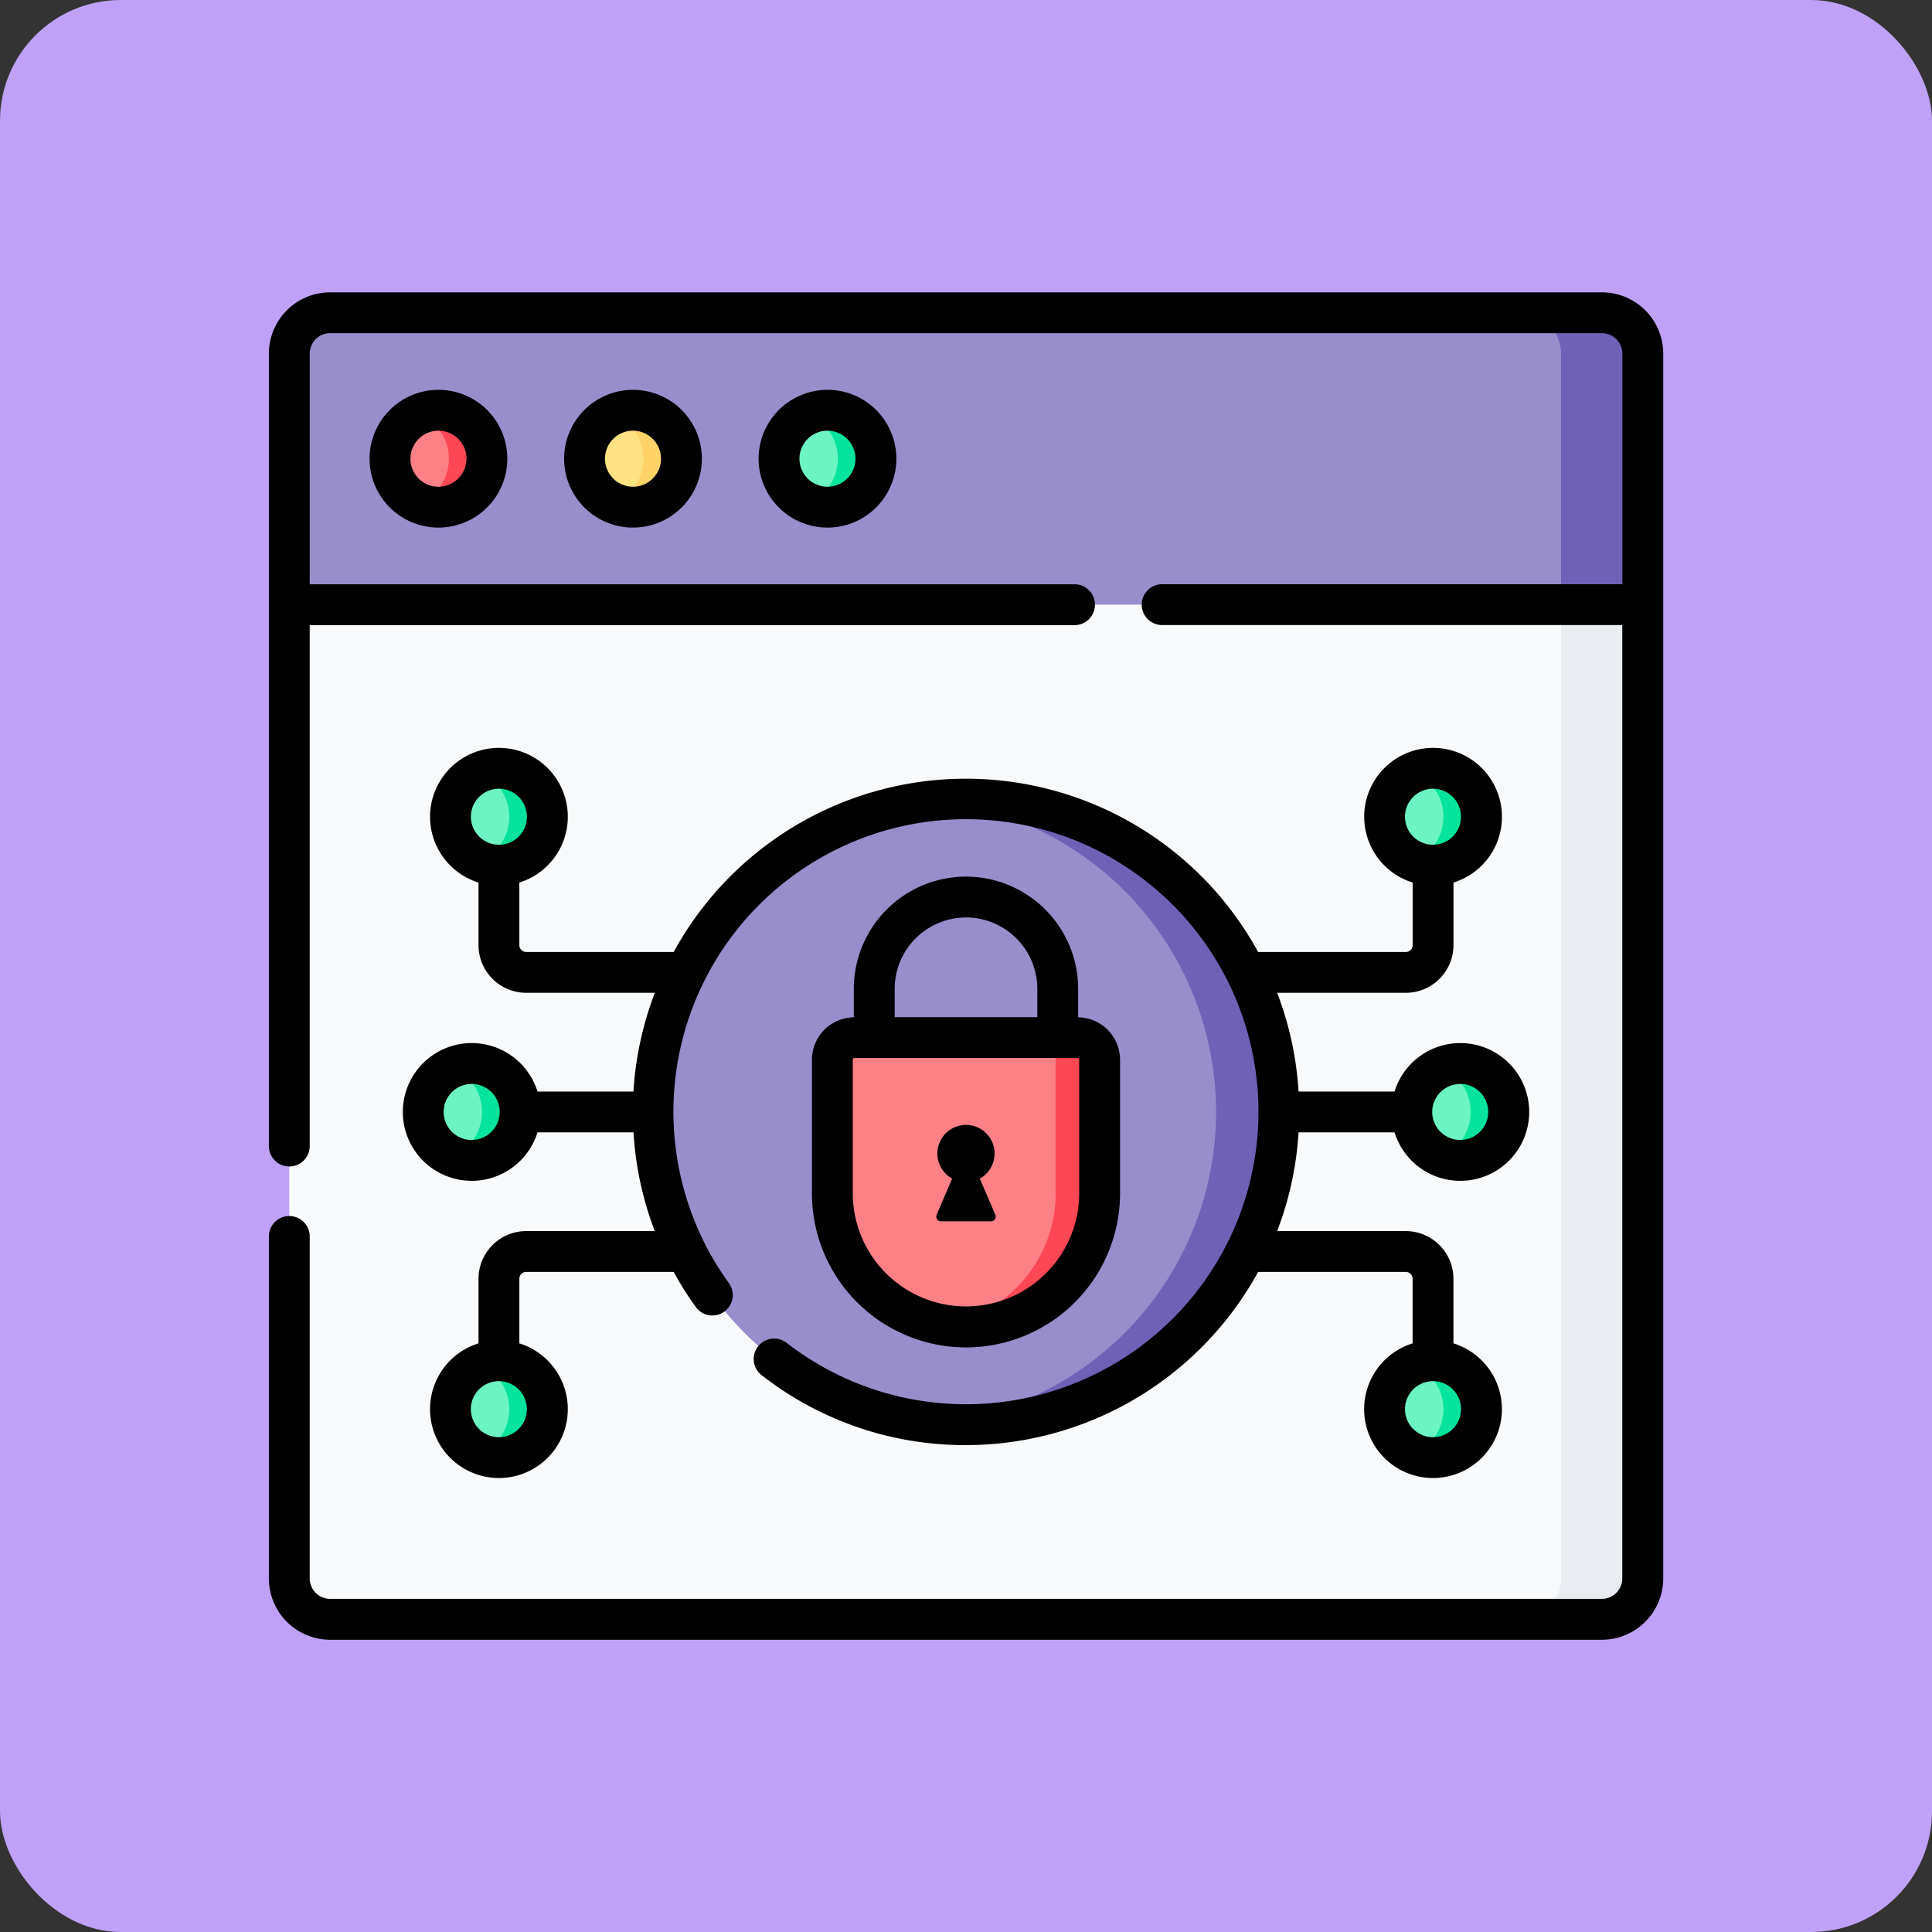 <svg id="Group_1103682" data-name="Group 1103682" xmlns="http://www.w3.org/2000/svg" width="80" height="80" viewBox="0 0 80 80">
  <rect x="0" y="0" width="80" height="80" fill="#333333" stroke="none"/>
  <rect id="Rectangle_402033" data-name="Rectangle 402033" width="80" height="80" rx="5" transform="translate(0)" fill="#bfa2f7"/>
  <g id="Group_1105061" data-name="Group 1105061" transform="translate(11.134 3.499)">
    <g id="Group_1105059" data-name="Group 1105059" transform="translate(0.846 9.452)">
      <g id="Group_1105058" data-name="Group 1105058">
        <path id="Path_881631" data-name="Path 881631" d="M7.5,77.387a1.691,1.691,0,0,0,1.691,1.691H59.82a1.691,1.691,0,0,0,1.691-1.691V27.8a1.691,1.691,0,0,0-1.691-1.691h-49.5A1.691,1.691,0,0,0,8.628,27.8L7.5,37.064Z" transform="translate(-7.5 -24.978)" fill="#f7f9fa"/>
        <path id="Path_881632" data-name="Path 881632" d="M461.755,18.106H459.5a1.513,1.513,0,0,1,1.691,1.466V70.289a1.691,1.691,0,0,1-1.691,1.691h3.383a1.691,1.691,0,0,0,1.691-1.691V29.966l-1.128-10.395a1.513,1.513,0,0,0-1.691-1.466Z" transform="translate(-408.533 -17.88)" fill="#e9edf1"/>
        <path id="Path_881633" data-name="Path 881633" d="M60.5,16.106H9.191A1.691,1.691,0,0,0,7.5,17.8V28.192H62.188V17.8A1.691,1.691,0,0,0,60.5,16.106Z" transform="translate(-7.5 -16.106)" fill="#978ecb"/>
        <path id="Path_881634" data-name="Path 881634" d="M462.883,16.106H459.5a1.691,1.691,0,0,1,1.691,1.691V28.192h3.383V17.8A1.691,1.691,0,0,0,462.883,16.106Z" transform="translate(-408.533 -16.106)" fill="#6e61b6"/>
        <path id="Path_881635" data-name="Path 881635" d="M191.232,54.685a1.819,1.819,0,0,1-1.893,1.893,1.914,1.914,0,1,1,0-3.787A1.819,1.819,0,0,1,191.232,54.685Z" transform="translate(-167.055 -48.642)" fill="#6cf5c2"/>
        <path id="Path_881636" data-name="Path 881636" d="M198.913,51.907a2,2,0,0,0-.789.162,2.006,2.006,0,0,1,0,3.689,2.006,2.006,0,1,0,.789-3.85Z" transform="translate(-176.629 -47.87)" fill="#05e39c"/>
        <path id="Path_881637" data-name="Path 881637" d="M119.817,54.685a1.819,1.819,0,0,1-1.893,1.893,1.914,1.914,0,1,1,0-3.787A1.819,1.819,0,0,1,119.817,54.685Z" transform="translate(-103.693 -48.642)" fill="#ffe282"/>
        <path id="Path_881638" data-name="Path 881638" d="M127.5,51.907a2,2,0,0,0-.789.162,2.006,2.006,0,0,1,0,3.689,2.006,2.006,0,1,0,.789-3.85Z" transform="translate(-113.267 -47.87)" fill="#ffd368"/>
        <path id="Path_881639" data-name="Path 881639" d="M48.4,54.685a1.819,1.819,0,0,1-1.893,1.893,1.914,1.914,0,1,1,0-3.787A1.819,1.819,0,0,1,48.4,54.685Z" transform="translate(-40.331 -48.642)" fill="#fd8087"/>
        <path id="Path_881640" data-name="Path 881640" d="M56.084,51.907a2,2,0,0,0-.789.162,2.006,2.006,0,0,1,0,3.689,2.006,2.006,0,1,0,.789-3.85Z" transform="translate(-49.906 -47.87)" fill="#fd4755"/>
        <path id="Path_881641" data-name="Path 881641" d="M70.583,186.169a1.819,1.819,0,0,1-1.893,1.893,1.914,1.914,0,1,1,0-3.787A1.819,1.819,0,0,1,70.583,186.169Z" transform="translate(-60.01 -165.3)" fill="#6cf5c2"/>
        <path id="Path_881642" data-name="Path 881642" d="M78.264,183.391a2,2,0,0,0-.789.162,2.006,2.006,0,0,1,0,3.689,2.006,2.006,0,1,0,.789-3.85Z" transform="translate(-69.585 -164.528)" fill="#05e39c"/>
        <path id="Path_881643" data-name="Path 881643" d="M413.633,186.169a1.819,1.819,0,0,1-1.893,1.893,1.914,1.914,0,1,1,0-3.787A1.819,1.819,0,0,1,413.633,186.169Z" transform="translate(-364.379 -165.3)" fill="#6cf5c2"/>
        <path id="Path_881644" data-name="Path 881644" d="M421.314,183.391a2,2,0,0,0-.789.162,2.006,2.006,0,0,1,0,3.689,2.006,2.006,0,1,0,.789-3.85Z" transform="translate(-373.953 -164.528)" fill="#05e39c"/>
        <path id="Path_881645" data-name="Path 881645" d="M70.583,403.727a1.819,1.819,0,0,1-1.893,1.893,1.914,1.914,0,1,1,0-3.787A1.819,1.819,0,0,1,70.583,403.727Z" transform="translate(-60.01 -358.326)" fill="#6cf5c2"/>
        <path id="Path_881646" data-name="Path 881646" d="M78.264,400.949a2,2,0,0,0-.789.162,2.006,2.006,0,0,1,0,3.689,2.006,2.006,0,1,0,.789-3.85Z" transform="translate(-69.585 -357.555)" fill="#05e39c"/>
        <path id="Path_881647" data-name="Path 881647" d="M413.633,403.727a1.819,1.819,0,0,1-1.893,1.893,1.914,1.914,0,1,1,0-3.787A1.819,1.819,0,0,1,413.633,403.727Z" transform="translate(-364.379 -358.326)" fill="#6cf5c2"/>
        <path id="Path_881648" data-name="Path 881648" d="M421.314,400.949a2,2,0,0,0-.789.162,2.006,2.006,0,0,1,0,3.689,2.006,2.006,0,1,0,.789-3.85Z" transform="translate(-373.953 -357.555)" fill="#05e39c"/>
        <path id="Path_881649" data-name="Path 881649" d="M423.633,294.579a1.819,1.819,0,0,1-1.893,1.893,1.914,1.914,0,1,1,0-3.787A1.819,1.819,0,0,1,423.633,294.579Z" transform="translate(-373.251 -261.486)" fill="#6cf5c2"/>
        <path id="Path_881650" data-name="Path 881650" d="M431.314,291.8a2,2,0,0,0-.789.162,2.006,2.006,0,0,1,0,3.689,2.006,2.006,0,1,0,.789-3.85Z" transform="translate(-382.825 -260.714)" fill="#05e39c"/>
        <path id="Path_881651" data-name="Path 881651" d="M60.583,294.579a1.819,1.819,0,0,1-1.893,1.893,1.914,1.914,0,1,1,0-3.787,1.819,1.819,0,0,1,1.893,1.893Z" transform="translate(-51.138 -261.486)" fill="#6cf5c2"/>
        <path id="Path_881652" data-name="Path 881652" d="M68.264,291.8a2,2,0,0,0-.789.162,2.006,2.006,0,0,1,0,3.689,2.006,2.006,0,1,0,.789-3.85Z" transform="translate(-60.712 -260.714)" fill="#05e39c"/>
        <path id="Path_881653" data-name="Path 881653" d="M165.918,208.116c0,7.153-4.671,12.838-11.823,12.838-.438,0-.87.091-1.3.049a12.952,12.952,0,0,1-.027-25.771c.435-.044.877.046,1.324.046C161.248,195.278,165.918,200.964,165.918,208.116Z" transform="translate(-126.074 -175.023)" fill="#978ecb"/>
        <path id="Path_881654" data-name="Path 881654" d="M245.8,194.736q-.657,0-1.3.064a12.952,12.952,0,0,1,0,25.773q.64.064,1.3.064a12.951,12.951,0,1,0,0-25.9Z" transform="translate(-217.776 -174.594)" fill="#6e61b6"/>
        <path id="Path_881655" data-name="Path 881655" d="M212.462,294.153a5.733,5.733,0,0,1-.911.038,5.535,5.535,0,0,1-4.622-5.459V283.2a.911.911,0,0,1,.911-.911h8.117a.911.911,0,0,1,.911.911v5.533C216.868,291.789,215.518,294.153,212.462,294.153Z" transform="translate(-184.442 -252.275)" fill="#fd8087"/>
        <path id="Path_881656" data-name="Path 881656" d="M253.455,282.288h-1.822a.911.911,0,0,1,.911.911v5.533a5.534,5.534,0,0,1-4.622,5.457,5.531,5.531,0,0,0,6.444-5.457V283.2A.911.911,0,0,0,253.455,282.288Z" transform="translate(-220.812 -252.274)" fill="#fd4755"/>
      </g>
    </g>
    <g id="Group_1105060" data-name="Group 1105060" transform="translate(0 8.606)">
      <path id="Path_881657" data-name="Path 881657" d="M179.833,47.259a2.852,2.852,0,1,0,2.852-2.852A2.855,2.855,0,0,0,179.833,47.259Zm4.012,0a1.16,1.16,0,1,1-1.16-1.16A1.162,1.162,0,0,1,183.845,47.259Z" transform="translate(-159.555 -40.37)"/>
      <path id="Path_881658" data-name="Path 881658" d="M108.418,47.259a2.852,2.852,0,1,0,2.852-2.852A2.855,2.855,0,0,0,108.418,47.259Zm4.012,0a1.16,1.16,0,1,1-1.16-1.16A1.162,1.162,0,0,1,112.43,47.259Z" transform="translate(-96.193 -40.37)"/>
      <path id="Path_881659" data-name="Path 881659" d="M37,47.259a2.852,2.852,0,1,0,2.852-2.852A2.855,2.855,0,0,0,37,47.259Zm4.012,0a1.16,1.16,0,1,1-1.16-1.16A1.162,1.162,0,0,1,41.015,47.259Z" transform="translate(-32.831 -40.37)"/>
      <path id="Path_881660" data-name="Path 881660" d="M55.2,8.606H2.537A2.54,2.54,0,0,0,0,11.143V43.986a.846.846,0,0,0,1.691,0v-21.6h31.64a.846.846,0,1,0,0-1.691H1.691V11.143a.847.847,0,0,1,.846-.846H55.2a.847.847,0,0,1,.846.846v9.549H37.017a.846.846,0,1,0,0,1.691H56.041V61.861a.847.847,0,0,1-.846.846H2.537a.847.847,0,0,1-.846-.846V47.672a.846.846,0,0,0-1.691,0V61.861A2.54,2.54,0,0,0,2.537,64.4H55.2a2.54,2.54,0,0,0,2.537-2.537V11.143A2.54,2.54,0,0,0,55.2,8.606Z" transform="translate(0 -8.606)"/>
      <path id="Path_881661" data-name="Path 881661" d="M205.808,223.174a4.65,4.65,0,0,0-4.645,4.645V229a1.758,1.758,0,0,0-1.734,1.756v5.533a6.379,6.379,0,0,0,12.758,0v-5.533A1.758,1.758,0,0,0,210.452,229v-1.176A4.65,4.65,0,0,0,205.808,223.174Zm0,1.691a2.957,2.957,0,0,1,2.953,2.953v1.175h-5.906v-1.175A2.957,2.957,0,0,1,205.808,224.865Zm4.687,5.885v5.533a4.687,4.687,0,1,1-9.375,0v-5.533a.065.065,0,0,1,.065-.065h9.245A.065.065,0,0,1,210.5,230.751Z" transform="translate(-176.942 -198.98)"/>
      <path id="Path_881662" data-name="Path 881662" d="M246.884,316.574a1.184,1.184,0,1,0-1.143,0l-.644,1.5a.194.194,0,0,0,.178.27h2.075a.194.194,0,0,0,.178-.27Z" transform="translate(-217.447 -279.877)"/>
      <path id="Path_881663" data-name="Path 881663" d="M54.76,190.121a2.852,2.852,0,1,0,0,1.691h3.976a13.705,13.705,0,0,0,.881,4.088H54.291a1.976,1.976,0,0,0-1.973,1.973v2.676a2.852,2.852,0,1,0,1.691,0v-2.676a.282.282,0,0,1,.282-.282H60.4a13.886,13.886,0,0,0,.9,1.432.846.846,0,1,0,1.372-.989,12.146,12.146,0,0,1-.984-1.616.817.817,0,0,0-.038-.079,12.113,12.113,0,1,1,3.413,4.178.846.846,0,0,0-1.04,1.334,13.661,13.661,0,0,0,8.477,2.911,13.807,13.807,0,0,0,12.1-7.171h6.115a.282.282,0,0,1,.282.282v2.676a2.852,2.852,0,1,0,1.691,0v-2.676a1.976,1.976,0,0,0-1.973-1.973H85.388a13.7,13.7,0,0,0,.886-4.088h3.975a2.852,2.852,0,1,0,0-1.691H86.274a13.7,13.7,0,0,0-.886-4.088h5.329a1.976,1.976,0,0,0,1.973-1.973v-2.593a2.852,2.852,0,1,0-1.691,0v2.593a.282.282,0,0,1-.282.282H84.6a13.791,13.791,0,0,0-24.2,0H54.291a.282.282,0,0,1-.282-.282v-2.593a2.852,2.852,0,1,0-1.691,0v2.593a1.976,1.976,0,0,0,1.973,1.973H59.62a13.7,13.7,0,0,0-.886,4.088Zm-1.6,14.313a1.16,1.16,0,1,1,1.16-1.16A1.162,1.162,0,0,1,53.163,204.435Zm38.682,0a1.16,1.16,0,1,1,1.16-1.16,1.162,1.162,0,0,1-1.16,1.16Zm0-26.852a1.16,1.16,0,1,1-1.161,1.16,1.162,1.162,0,0,1,1.161-1.16Zm1.128,12.224a1.16,1.16,0,1,1-1.161,1.16A1.162,1.162,0,0,1,92.973,189.807ZM53.163,177.582a1.16,1.16,0,1,1-1.16,1.16A1.162,1.162,0,0,1,53.163,177.582Zm-1.128,14.545a1.16,1.16,0,1,1,1.16-1.16,1.162,1.162,0,0,1-1.16,1.16Z" transform="translate(-43.638 -157.028)"/>
    </g>
  </g>
</svg>
